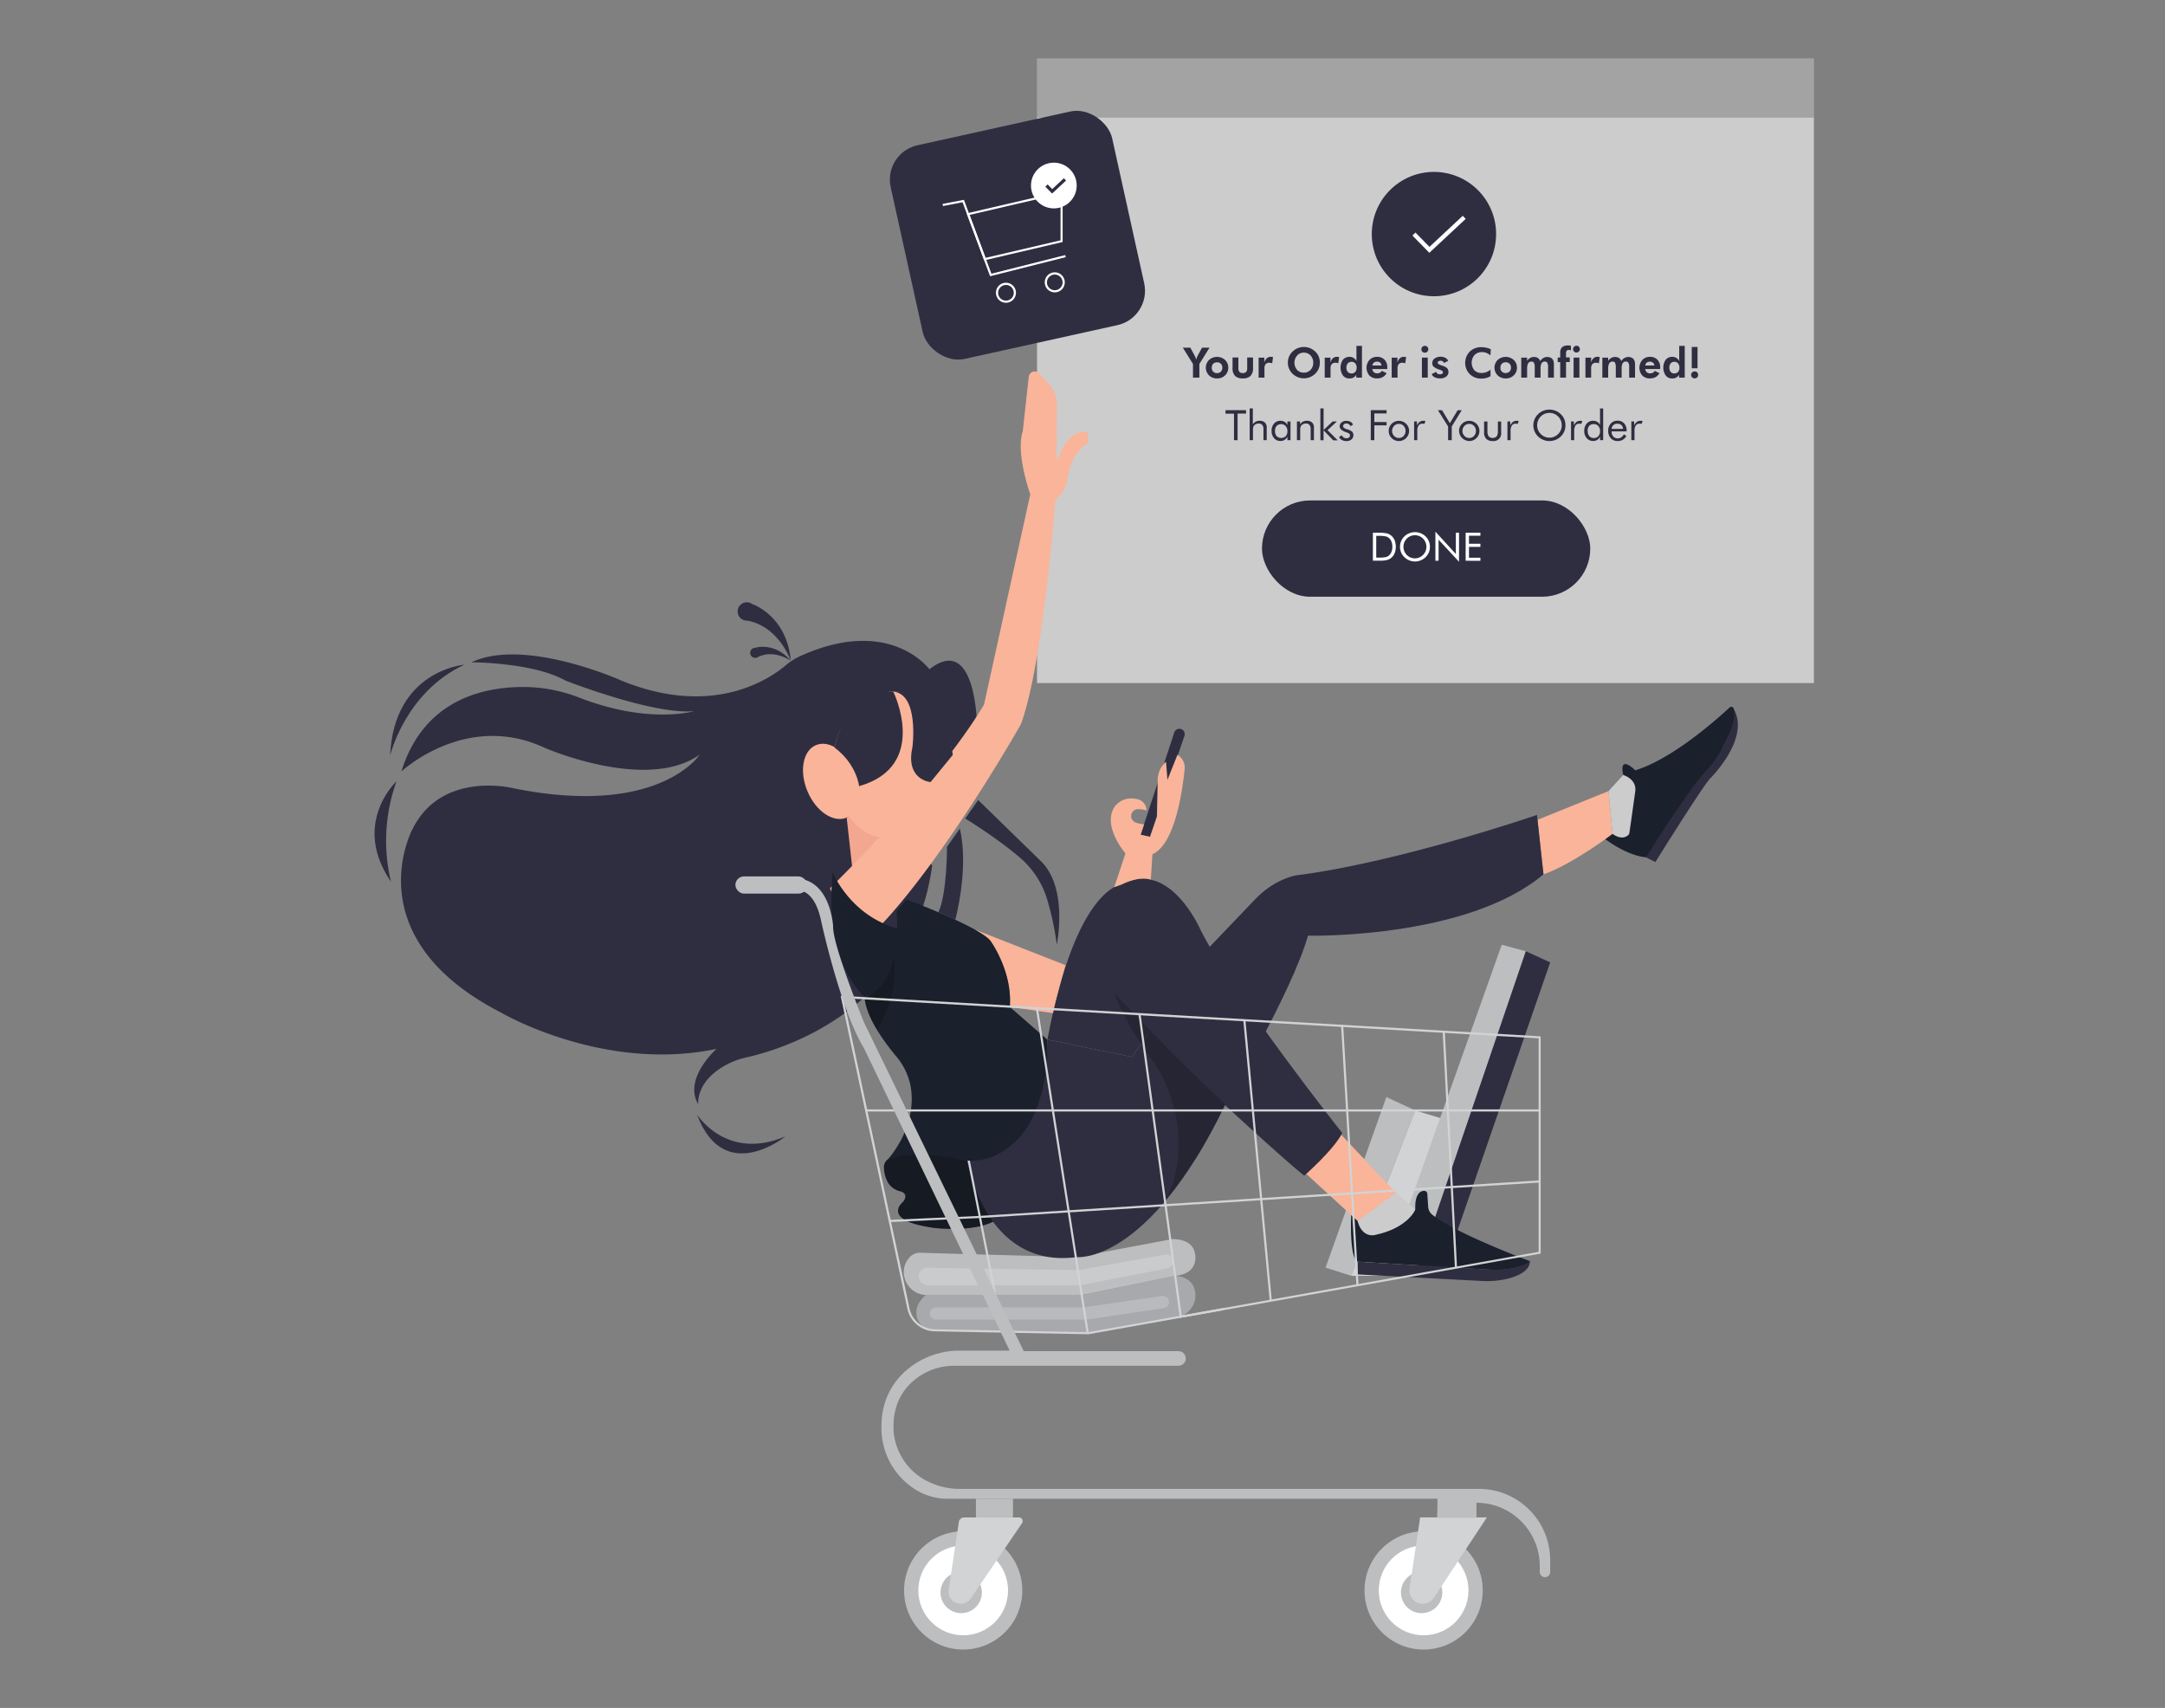 <svg id="ebfa5fde-b928-4745-8ec5-8fb11658a187" data-name="Layer 1" xmlns="http://www.w3.org/2000/svg" width="865.76" height="682.89" viewBox="0 0 865.76 682.89"><rect x="0" y="0" width="865.76" height="682.89" fill="#808080" stroke="none"/><polygon points="530.08 506.83 554.4 438.64 565.92 444 540.33 510.11 530.08 506.83" fill="#bcbec0"/><polygon points="577.36 447.45 565.92 444 540.33 510.11 553.45 510.11 577.36 447.45" fill="#d1d3d4"/><polygon points="600.53 377.75 553.45 510.11 565.92 510.11 610.17 380.34 600.53 377.75" fill="#bcbec0"/><polygon points="619.9 384.79 610.17 380.34 565.92 510.11 577.36 507.84 619.9 384.79" fill="#2f2e41"/><path d="M432.81,517.75l37.13-7.64s7.92,0,8.09,7.64c0,0,.59,5.65-5.87,8.71l-36.92,6.59L373,531.83s-7-.63-6.53-7.72c0,0,0-3.2,3.75-6.36Z" fill="#a7a9ac"/><path d="M374.31,522.72H433.6l31.09-4.56a2.46,2.46,0,0,1,2.82,2.43h0a2.46,2.46,0,0,1-2.1,2.44l-31,4.61H374.31a2.46,2.46,0,0,1-2.46-2.46h0A2.46,2.46,0,0,1,374.31,522.72Z" fill="#fff" opacity="0.2"/><path d="M430.42,502.64l38.29-7.2s7.8-.48,9.09,5.42c0,0,2.35,8.32-7.86,9.25l-37.13,7.64H370.18l-.28,0c-7-.47-11-8.73-6.72-14.35a6,6,0,0,1,3.95-2.52Z" fill="#bcbec0"/><path d="M431.24,507.84l34.63-6.2A2.76,2.76,0,0,1,469.1,504h0a2.77,2.77,0,0,1-2.21,3.1l-34.7,6.76h-61.3a3.48,3.48,0,0,1-3.49-3.48h0a3.49,3.49,0,0,1,3.54-3.49Z" fill="#fff" opacity="0.2"/><path d="M469.56,292.94l-13.45,40.82,3.76.84,13.8-40.45a2.14,2.14,0,0,0-1.7-2.73h0A2.14,2.14,0,0,0,469.56,292.94Z" fill="#2f2e41"/><circle cx="569.29" cy="635.9" r="23.64" fill="#bcbec0"/><circle cx="569.29" cy="635.9" r="17.94" fill="#fff"/><circle cx="568.49" cy="636.72" r="8.27" fill="#bcbec0"/><circle cx="385.17" cy="635.9" r="23.64" fill="#bcbec0"/><circle cx="385.17" cy="635.9" r="17.94" fill="#fff"/><circle cx="384.37" cy="636.72" r="8.27" fill="#bcbec0"/><path d="M658.22,342.8l3.75,1.88s17.67-28.38,21.68-33.2c0,0,16.52-16.06,9.6-28.1a33.58,33.58,0,0,1-2.72,12.17c-1.92,4.39-4.13,6.72-9.18,13.12,0,0-2.48,3.13-9.44,12.5A176.21,176.21,0,0,0,658.22,342.8Z" fill="#2f2e41"/><path d="M614.83,327.79l28.4-11.49,1.61,17.13s-16.18,12.24-27.63,16.16Z" fill="#f9b499"/><polygon points="522.35 469.36 542.88 488.18 558.3 477 535.72 453.04 522.35 469.36" fill="#f9b499"/><path d="M355.77,463.18a3.69,3.69,0,0,0-2.28,3.53,12.7,12.7,0,0,0,1.76,6.35,7.73,7.73,0,0,0,4.72,3.25c1.07.27,2.4.94,2,2.63a3.58,3.58,0,0,1-1.05,1.77c-1.74,1.65-6.47,7.63,12.86,10.28,0,0,15.48,1.87,23.87-2.81A61,61,0,0,1,386.78,464s-15.3-4.13-23.29-2.43A26.3,26.3,0,0,0,355.77,463.18Z" fill="#1a202c"/><path d="M355.77,463.18a3.69,3.69,0,0,0-2.28,3.53,12.7,12.7,0,0,0,1.76,6.35,7.73,7.73,0,0,0,4.72,3.25c1.07.27,2.4.94,2,2.63a3.58,3.58,0,0,1-1.05,1.77c-1.74,1.65-6.47,7.63,12.86,10.28,0,0,15.48,1.87,23.87-2.81A61,61,0,0,1,386.78,464s-15.3-4.13-23.29-2.43A26.3,26.3,0,0,0,355.77,463.18Z" opacity="0.2"/><rect x="414.7" y="23.36" width="310.66" height="249.75" fill="#ccc"/><rect x="414.7" y="23.36" width="310.66" height="23.69" opacity="0.2"/><circle cx="573.42" cy="93.59" r="24.86" fill="#2f2e41"/><polygon points="571.58 101.08 564.82 94.18 566.03 92.99 571.63 98.7 584.94 86.28 586.1 87.52 571.58 101.08" fill="#fff"/><path d="M477.06,151v-5.47L473,139h3l1.77,3.28a4.39,4.39,0,0,1,.27.63c.1.25.19.54.29.86a7.92,7.92,0,0,1,.26-.78,5.83,5.83,0,0,1,.32-.72l1.77-3.27h3l-4.06,6.52V151Z" fill="#2f2e41"/><path d="M491.17,147a4.09,4.09,0,0,1-1.27,3.08,4.4,4.4,0,0,1-3.2,1.23,4.45,4.45,0,0,1-3.23-1.23,4.36,4.36,0,0,1,0-6.16,4.82,4.82,0,0,1,6.43,0A4.15,4.15,0,0,1,491.17,147Zm-2.38,0a2.14,2.14,0,0,0-.57-1.56,2.31,2.31,0,0,0-3.07,0,2.15,2.15,0,0,0-.57,1.57,2.19,2.19,0,0,0,.57,1.58,2,2,0,0,0,1.53.59,2.08,2.08,0,0,0,1.54-.59A2.19,2.19,0,0,0,488.79,147Z" fill="#2f2e41"/><path d="M495.22,142.94v4.23a2.26,2.26,0,0,0,.41,1.53,1.77,1.77,0,0,0,1.35.45,1.73,1.73,0,0,0,1.34-.46,2.23,2.23,0,0,0,.42-1.52v-4.23h2.33v4.23a4.31,4.31,0,0,1-1,3.13,4.14,4.14,0,0,1-3.07,1,4.25,4.25,0,0,1-3.12-1,4.31,4.31,0,0,1-1-3.13v-4.23Z" fill="#2f2e41"/><path d="M505.57,145a3.69,3.69,0,0,1,1-1.75,2.39,2.39,0,0,1,1.64-.59,4.78,4.78,0,0,1,.73.09l.14,0-.35,2.51a3,3,0,0,0-1.09-.22,1.92,1.92,0,0,0-1.53.55,2.8,2.8,0,0,0-.47,1.82V151h-2.33v-8h2.3Z" fill="#2f2e41"/><path d="M527.79,145a6.2,6.2,0,0,1-.48,2.43,6,6,0,0,1-1.38,2,6.79,6.79,0,0,1-2.11,1.37,6.51,6.51,0,0,1-2.42.47,6.36,6.36,0,0,1-2.15-.37,6.76,6.76,0,0,1-1.93-1.07A6.16,6.16,0,0,1,515,145a6.2,6.2,0,0,1,.48-2.43,6,6,0,0,1,1.39-2,6.51,6.51,0,0,1,7-1.36,6.62,6.62,0,0,1,2.09,1.36,5.87,5.87,0,0,1,1.38,2A6.2,6.2,0,0,1,527.79,145Zm-6.39,4a3.51,3.51,0,0,0,2.69-1.14,4,4,0,0,0,1.06-2.86,4.1,4.1,0,0,0-1.07-2.87A3.52,3.52,0,0,0,521.4,141a3.48,3.48,0,0,0-2.7,1.16,4.38,4.38,0,0,0,0,5.74A3.53,3.53,0,0,0,521.4,149Z" fill="#2f2e41"/><path d="M532,145a3.61,3.61,0,0,1,1-1.75,2.39,2.39,0,0,1,1.64-.59,4.69,4.69,0,0,1,.72.09l.15,0-.35,2.51a2.49,2.49,0,0,0-.53-.16,2.53,2.53,0,0,0-.56-.06,1.92,1.92,0,0,0-1.53.55,2.8,2.8,0,0,0-.47,1.82V151h-2.33v-8h2.3Z" fill="#2f2e41"/><path d="M544.63,151h-2.26l0-1.15a3,3,0,0,1-1.14,1.11,3.39,3.39,0,0,1-1.63.36,3.17,3.17,0,0,1-2.57-1.19,5.62,5.62,0,0,1,0-6.31,3.31,3.31,0,0,1,2.68-1.14,2.92,2.92,0,0,1,1.54.4,4.18,4.18,0,0,1,1.24,1.27,6,6,0,0,1-.06-.65c0-.24,0-.51,0-.82v-4.58h2.21Zm-2.13-4a2.54,2.54,0,0,0-.54-1.71,2.08,2.08,0,0,0-3,0,2.5,2.5,0,0,0-.54,1.7,2.55,2.55,0,0,0,.53,1.71,1.88,1.88,0,0,0,1.49.61,1.91,1.91,0,0,0,1.5-.6A2.53,2.53,0,0,0,542.5,147Z" fill="#2f2e41"/><path d="M554.77,147.54h-6a2.08,2.08,0,0,0,.63,1.3,1.94,1.94,0,0,0,1.33.43,2.28,2.28,0,0,0,1.11-.25,2.09,2.09,0,0,0,.77-.74l1.88.94a4.26,4.26,0,0,1-1.59,1.57,4.55,4.55,0,0,1-2.22.51,4.12,4.12,0,0,1-3.08-1.16,4.77,4.77,0,0,1,.05-6.25,4.08,4.08,0,0,1,3-1.22,4,4,0,0,1,3,1.15,4.28,4.28,0,0,1,1.12,3.11c0,.07,0,.15,0,.24S554.78,147.38,554.77,147.54Zm-2.31-1.41a1.73,1.73,0,0,0-.56-1.15,1.82,1.82,0,0,0-1.24-.39,1.94,1.94,0,0,0-1.26.39,1.86,1.86,0,0,0-.6,1.15Z" fill="#2f2e41"/><path d="M558.79,145a3.61,3.61,0,0,1,1-1.75,2.37,2.37,0,0,1,1.63-.59,4.78,4.78,0,0,1,.73.09l.15,0-.35,2.51a2.67,2.67,0,0,0-.53-.16,2.6,2.6,0,0,0-.56-.06,1.92,1.92,0,0,0-1.53.55,2.8,2.8,0,0,0-.47,1.82V151h-2.34v-8h2.31Z" fill="#2f2e41"/><path d="M568.4,139.64a1.38,1.38,0,0,1,1.37-1.36,1.37,1.37,0,0,1,1,.4,1.36,1.36,0,0,1,0,1.93,1.33,1.33,0,0,1-1,.4,1.28,1.28,0,0,1-1-.41A1.32,1.32,0,0,1,568.4,139.64Zm.21,11.34v-8h2.33v8Z" fill="#2f2e41"/><path d="M572.52,149.57l1.79-.92a1.11,1.11,0,0,0,.48.73,1.71,1.71,0,0,0,1,.27,1.66,1.66,0,0,0,.9-.21.63.63,0,0,0,.33-.57c0-.39-.39-.72-1.16-1l-.58-.2a5.85,5.85,0,0,1-2-1.08,1.8,1.8,0,0,1-.54-1.33,2.3,2.3,0,0,1,.92-1.91,4.33,4.33,0,0,1,4.31-.29,2.56,2.56,0,0,1,1.15,1.22l-1.71.86a1.24,1.24,0,0,0-.48-.69,1.75,1.75,0,0,0-1.7,0,.65.65,0,0,0-.32.56q0,.6,1.59,1.11l.29.09a4.77,4.77,0,0,1,1.88,1,2.06,2.06,0,0,1,.55,1.48,2.29,2.29,0,0,1-.92,1.9,4,4,0,0,1-2.5.7,4.53,4.53,0,0,1-2.13-.46A2.32,2.32,0,0,1,572.52,149.57Z" fill="#2f2e41"/><path d="M596,142.11a5.13,5.13,0,0,0-1.6-1,4.61,4.61,0,0,0-1.75-.32,4.1,4.1,0,0,0-3,1.14,4.77,4.77,0,0,0-.09,6.08,3.81,3.81,0,0,0,2.89,1.11,5.29,5.29,0,0,0,1.93-.34,5.35,5.35,0,0,0,1.66-1l0,2.63a7,7,0,0,1-1.72.72,7.25,7.25,0,0,1-1.89.24,6.45,6.45,0,0,1-4.7-1.78,6.47,6.47,0,0,1,0-9,6.54,6.54,0,0,1,4.75-1.78,8.42,8.42,0,0,1,1.89.21,7.81,7.81,0,0,1,1.79.63Z" fill="#2f2e41"/><path d="M606.61,147a4.12,4.12,0,0,1-1.27,3.08,4.41,4.41,0,0,1-3.21,1.23,4.47,4.47,0,0,1-3.23-1.23,4.36,4.36,0,0,1,0-6.16,4.82,4.82,0,0,1,6.43,0A4.15,4.15,0,0,1,606.61,147Zm-2.38,0a2.14,2.14,0,0,0-.57-1.56,2.08,2.08,0,0,0-1.54-.59,2,2,0,0,0-1.54.58A2.18,2.18,0,0,0,600,147a2.23,2.23,0,0,0,.56,1.58,2.29,2.29,0,0,0,3.07,0A2.15,2.15,0,0,0,604.23,147Z" fill="#2f2e41"/><path d="M610.67,151h-2.34v-8h2.34v1.27a4,4,0,0,1,1.22-1.17,3,3,0,0,1,1.48-.37,3,3,0,0,1,1.63.41,2.27,2.27,0,0,1,.89,1.24,3.87,3.87,0,0,1,1.26-1.23,3,3,0,0,1,1.55-.42,3.08,3.08,0,0,1,1.45.32,2.17,2.17,0,0,1,.92.95,2.58,2.58,0,0,1,.25.77,8.61,8.61,0,0,1,.07,1.32V151h-2.33v-4a4.17,4.17,0,0,0-.3-1.95,1.14,1.14,0,0,0-1-.49,1.4,1.4,0,0,0-1.3.68,4.41,4.41,0,0,0-.41,2.19V151h-2.33v-4a4.5,4.5,0,0,0-.28-1.92,1,1,0,0,0-1-.5,1.45,1.45,0,0,0-1.34.68,4.25,4.25,0,0,0-.42,2.17Z" fill="#2f2e41"/><path d="M623.91,151v-6.21h-1v-1.83h1v-1.81a3.1,3.1,0,0,1,.74-2.32,3.53,3.53,0,0,1,2.46-.7,2.47,2.47,0,0,1,.44,0c.16,0,.38.07.65.13v1.86a2.75,2.75,0,0,0-.41-.17,1.84,1.84,0,0,0-.41-.05,1.07,1.07,0,0,0-.88.33,1.81,1.81,0,0,0-.26,1.11v1.58h1.49v1.83h-1.49V151Z" fill="#2f2e41"/><path d="M629.06,139.64a1.31,1.31,0,0,1,.4-1,1.36,1.36,0,0,1,1.93,0,1.36,1.36,0,1,1-2.33,1Zm.2,11.34v-8h2.33v8Z" fill="#2f2e41"/><path d="M636.21,145a3.69,3.69,0,0,1,1-1.75,2.39,2.39,0,0,1,1.64-.59,4.92,4.92,0,0,1,.73.09l.14,0-.35,2.51a3,3,0,0,0-1.09-.22,1.92,1.92,0,0,0-1.53.55,2.8,2.8,0,0,0-.47,1.82V151H634v-8h2.3Z" fill="#2f2e41"/><path d="M643.09,151h-2.33v-8h2.33v1.27a4,4,0,0,1,1.23-1.17,3,3,0,0,1,1.48-.37,3,3,0,0,1,1.62.41,2.22,2.22,0,0,1,.89,1.24,3.8,3.8,0,0,1,1.27-1.23,3.22,3.22,0,0,1,3-.1,2.19,2.19,0,0,1,.93.95,2.9,2.9,0,0,1,.24.77,8.34,8.34,0,0,1,.08,1.32V151h-2.34v-4a4.17,4.17,0,0,0-.3-1.95,1.14,1.14,0,0,0-1-.49,1.42,1.42,0,0,0-1.31.68,4.43,4.43,0,0,0-.4,2.19V151h-2.34v-4a4.35,4.35,0,0,0-.28-1.92,1,1,0,0,0-1-.5,1.47,1.47,0,0,0-1.34.68,4.25,4.25,0,0,0-.42,2.17Z" fill="#2f2e41"/><path d="M663.89,147.54h-6a2.14,2.14,0,0,0,.64,1.3,1.92,1.92,0,0,0,1.33.43,2.24,2.24,0,0,0,1.1-.25,2,2,0,0,0,.78-.74l1.88.94a4.41,4.41,0,0,1-1.59,1.57,4.55,4.55,0,0,1-2.22.51,4.15,4.15,0,0,1-3.09-1.16,4.76,4.76,0,0,1,.06-6.25,4.08,4.08,0,0,1,3-1.22,4,4,0,0,1,3,1.15,4.27,4.27,0,0,1,1.11,3.11,2.09,2.09,0,0,1,0,.24A3.32,3.32,0,0,1,663.89,147.54Zm-2.31-1.41A1.72,1.72,0,0,0,661,145a1.84,1.84,0,0,0-1.24-.39,1.9,1.9,0,0,0-1.26.39,1.86,1.86,0,0,0-.6,1.15Z" fill="#2f2e41"/><path d="M673.71,151h-2.26l0-1.15a3,3,0,0,1-1.15,1.11,3.34,3.34,0,0,1-1.62.36,3.18,3.18,0,0,1-2.58-1.19,5.62,5.62,0,0,1,0-6.31,3.34,3.34,0,0,1,2.68-1.14,2.9,2.9,0,0,1,1.54.4,4.07,4.07,0,0,1,1.24,1.27c0-.2,0-.41-.06-.65s0-.51,0-.82v-4.58h2.21Zm-2.13-4a2.54,2.54,0,0,0-.54-1.71,1.84,1.84,0,0,0-1.47-.63,1.89,1.89,0,0,0-1.5.62,3,3,0,0,0,0,3.41,1.85,1.85,0,0,0,1.48.61,1.89,1.89,0,0,0,1.5-.6A2.47,2.47,0,0,0,671.58,147Z" fill="#2f2e41"/><path d="M676.27,149.89a1.35,1.35,0,0,1,.41-1,1.36,1.36,0,0,1,1-.4,1.37,1.37,0,0,1,1.39,1.39,1.36,1.36,0,0,1-.4,1,1.4,1.4,0,0,1-2,0A1.38,1.38,0,0,1,676.27,149.89Zm.24-2.65v-8.52h2.32v8.52Z" fill="#2f2e41"/><path d="M493.46,176V165.4h-3.39V164h8.21v1.36H494.9V176Z" fill="#2f2e41"/><path d="M499.73,176v-12.7H501v6.36a3.1,3.1,0,0,1,1.16-1.07,3.3,3.3,0,0,1,1.57-.35,2.91,2.91,0,0,1,2.08.7,2.59,2.59,0,0,1,.74,2V176h-1.31v-4.41a2.56,2.56,0,0,0-.48-1.7,1.88,1.88,0,0,0-1.48-.55,2.51,2.51,0,0,0-1,.21,2,2,0,0,0-.78.59,1.68,1.68,0,0,0-.34.68,5.44,5.44,0,0,0-.11,1.31V176Z" fill="#2f2e41"/><path d="M516.06,168.54V176h-1.24v-1.36a3.32,3.32,0,0,1-1.15,1.25,2.92,2.92,0,0,1-1.57.43,3.29,3.29,0,0,1-2.6-1.11,4.25,4.25,0,0,1-1-2.94,4.3,4.3,0,0,1,1-2.94,3.23,3.23,0,0,1,2.56-1.09,3.13,3.13,0,0,1,1.64.42,3,3,0,0,1,1.11,1.25v-1.4Zm-1.24,3.81a2.92,2.92,0,0,0-.7-2,2.56,2.56,0,0,0-3.6-.06,2.81,2.81,0,0,0-.65,2,3.1,3.1,0,0,0,.65,2.1,2.66,2.66,0,0,0,3.64,0A2.86,2.86,0,0,0,514.82,172.35Z" fill="#2f2e41"/><path d="M518.63,176v-7.49h1.25v1.15a3.1,3.1,0,0,1,1.16-1.07,3.33,3.33,0,0,1,1.57-.35,2.91,2.91,0,0,1,2.08.7,2.59,2.59,0,0,1,.74,2V176h-1.31v-4.41a2.56,2.56,0,0,0-.48-1.7,1.88,1.88,0,0,0-1.48-.55,2.51,2.51,0,0,0-1,.21,2.18,2.18,0,0,0-.78.59,1.81,1.81,0,0,0-.34.68,5.58,5.58,0,0,0-.1,1.31V176Z" fill="#2f2e41"/><path d="M528,176v-12.7h1.29v8.61l3.61-3.4h1.71L530.86,172l4.08,4.06h-1.8l-3.86-4v4Z" fill="#2f2e41"/><path d="M535.45,174.77l1.1-.74a2.26,2.26,0,0,0,.79.9,2,2,0,0,0,1.12.3,1.63,1.63,0,0,0,1-.31,1,1,0,0,0,.39-.82.9.9,0,0,0-.27-.66,2.59,2.59,0,0,0-.91-.48l-.21-.07c-1.83-.63-2.74-1.42-2.74-2.36a2,2,0,0,1,.74-1.63,2.84,2.84,0,0,1,1.91-.63,3.46,3.46,0,0,1,1.67.38,2.2,2.2,0,0,1,1,1.11l-1,.64a1.71,1.71,0,0,0-.67-.8,2,2,0,0,0-1-.28,1.34,1.34,0,0,0-.92.32,1,1,0,0,0-.36.8c0,.46.5.85,1.49,1.16l.45.14a4.07,4.07,0,0,1,1.7.9,1.84,1.84,0,0,1,.48,1.33,2.19,2.19,0,0,1-.76,1.72,2.92,2.92,0,0,1-2,.66,3.75,3.75,0,0,1-1.78-.39A2.94,2.94,0,0,1,535.45,174.77Z" fill="#2f2e41"/><path d="M548.16,176V164h6.32v1.3h-4.9v3.44h4.9v1.33h-4.9V176Z" fill="#2f2e41"/><path d="M555.33,172.3a4.09,4.09,0,0,1,.3-1.56,4.1,4.1,0,0,1,2.2-2.18,4.35,4.35,0,0,1,1.58-.29,4.07,4.07,0,0,1,1.55.3,4.28,4.28,0,0,1,1.33.88,3.79,3.79,0,0,1,.88,1.3,3.9,3.9,0,0,1,.31,1.55,3.94,3.94,0,0,1-1.19,2.84,4.39,4.39,0,0,1-1.34.9,3.89,3.89,0,0,1-1.54.31,4.13,4.13,0,0,1-2.9-1.19,4.2,4.2,0,0,1-.88-1.31A4,4,0,0,1,555.33,172.3Zm1.36,0a2.79,2.79,0,0,0,.79,2,2.61,2.61,0,0,0,1.93.82,2.56,2.56,0,0,0,1.9-.82,3,3,0,0,0,0-4,2.52,2.52,0,0,0-1.9-.82,2.56,2.56,0,0,0-1.93.82A2.78,2.78,0,0,0,556.69,172.3Z" fill="#2f2e41"/><path d="M565.49,176v-7.49h1.14v1.55a4,4,0,0,1,1.1-1.39,2.36,2.36,0,0,1,1.42-.42,2.12,2.12,0,0,1,.44,0,2.17,2.17,0,0,1,.42.11l-.42,1.15-.42-.11-.38,0a1.73,1.73,0,0,0-1.52.73,3.88,3.88,0,0,0-.51,2.21V176Z" fill="#2f2e41"/><path d="M579.08,176v-5.49L575,164h1.65l3.13,5.2,3.13-5.2h1.63l-4,6.5V176Z" fill="#2f2e41"/><path d="M583.46,172.3a4.09,4.09,0,0,1,.3-1.56,4.19,4.19,0,0,1,2.2-2.18,4.39,4.39,0,0,1,1.58-.29,4.07,4.07,0,0,1,1.55.3,4.28,4.28,0,0,1,1.33.88,4,4,0,0,1,.89,1.3,4.07,4.07,0,0,1,.3,1.55,3.84,3.84,0,0,1-1.19,2.84,4.27,4.27,0,0,1-1.34.9,3.89,3.89,0,0,1-1.54.31A4,4,0,0,1,586,176a3.78,3.78,0,0,1-1.32-.88,4.06,4.06,0,0,1-.89-1.31A4,4,0,0,1,583.46,172.3Zm1.36,0a2.79,2.79,0,0,0,.79,2,2.61,2.61,0,0,0,1.93.82,2.58,2.58,0,0,0,1.91-.82,3,3,0,0,0,0-4,2.54,2.54,0,0,0-1.91-.82,2.57,2.57,0,0,0-1.93.82A2.78,2.78,0,0,0,584.82,172.3Z" fill="#2f2e41"/><path d="M594.81,168.54v3.68a3.93,3.93,0,0,0,.48,2.26,2.37,2.37,0,0,0,3.23,0,4,4,0,0,0,.47-2.27v-3.68h1.31v4.37a3.06,3.06,0,0,1-3.42,3.44,3.39,3.39,0,0,1-2.54-.88,3.47,3.47,0,0,1-.87-2.56v-4.37Z" fill="#2f2e41"/><path d="M602.8,176v-7.49h1.14v1.55a3.9,3.9,0,0,1,1.1-1.39,2.33,2.33,0,0,1,1.41-.42,2.22,2.22,0,0,1,.45,0,2.17,2.17,0,0,1,.42.11l-.42,1.15-.42-.11-.38,0a1.72,1.72,0,0,0-1.52.73,3.88,3.88,0,0,0-.51,2.21V176Z" fill="#2f2e41"/><path d="M626,170.06a6.07,6.07,0,0,1-1.86,4.45,6.34,6.34,0,0,1-2.09,1.36,6.49,6.49,0,0,1-2.46.48,6.55,6.55,0,0,1-4.53-1.84,6.2,6.2,0,0,1,0-8.92,6.54,6.54,0,0,1,2.08-1.35,6.67,6.67,0,0,1,4.92,0,6.43,6.43,0,0,1,2.08,1.35,6.08,6.08,0,0,1,1.39,2A6.24,6.24,0,0,1,626,170.06ZM619.61,175a4.82,4.82,0,0,0,1.88-.38,5,5,0,0,0,1.6-1.08,4.74,4.74,0,0,0,1.07-1.6,4.79,4.79,0,0,0,.37-1.89,5,5,0,0,0-.37-1.92,5,5,0,0,0-2.66-2.68,5.14,5.14,0,0,0-3.78,0,4.73,4.73,0,0,0-1.58,1.08,5,5,0,0,0-1.08,1.61,5.11,5.11,0,0,0-.37,1.91,4.92,4.92,0,0,0,.37,1.88,4.86,4.86,0,0,0,1.08,1.61,5,5,0,0,0,1.6,1.09A4.91,4.91,0,0,0,619.61,175Z" fill="#2f2e41"/><path d="M628.24,176v-7.49h1.13v1.55a4,4,0,0,1,1.1-1.39,2.36,2.36,0,0,1,1.42-.42,2.12,2.12,0,0,1,.44,0,2.26,2.26,0,0,1,.43.11l-.43,1.15-.42-.11-.37,0a1.74,1.74,0,0,0-1.53.73,3.89,3.89,0,0,0-.5,2.21V176Z" fill="#2f2e41"/><path d="M641.09,163.33V176h-1.25v-1.36a3.22,3.22,0,0,1-1.14,1.25,3,3,0,0,1-1.58.43,3.32,3.32,0,0,1-2.6-1.11,4.25,4.25,0,0,1-1-2.94,4.34,4.34,0,0,1,1-2.94,3.27,3.27,0,0,1,2.58-1.09,3.05,3.05,0,0,1,1.62.42,3,3,0,0,1,1.11,1.25v-6.61Zm-1.25,9a2.9,2.9,0,0,0-.69-2,2.38,2.38,0,0,0-1.84-.76,2.31,2.31,0,0,0-1.78.69,2.79,2.79,0,0,0-.63,1.93,3.29,3.29,0,0,0,.64,2.16,2.18,2.18,0,0,0,1.79.79,2.38,2.38,0,0,0,1.85-.74A3,3,0,0,0,639.84,172.32Z" fill="#2f2e41"/><path d="M650.4,172.48h-5.94v.11a2.81,2.81,0,0,0,.68,1.95,2.36,2.36,0,0,0,1.8.74,2.42,2.42,0,0,0,1.36-.41,3.6,3.6,0,0,0,1.07-1.22l1,.65a3.9,3.9,0,0,1-1.45,1.53,3.86,3.86,0,0,1-2,.52,3.64,3.64,0,0,1-2.77-1.13,4.17,4.17,0,0,1-1.05-3,4.06,4.06,0,0,1,1.05-2.89,3.49,3.49,0,0,1,2.69-1.12,3.36,3.36,0,0,1,2.63,1.06,4.15,4.15,0,0,1,1,2.91Zm-1.38-1a2.12,2.12,0,0,0-.66-1.53,2.34,2.34,0,0,0-1.63-.54,2.19,2.19,0,0,0-2.27,2.07Z" fill="#2f2e41"/><path d="M652.35,176v-7.49h1.13v1.55a4,4,0,0,1,1.1-1.39,2.36,2.36,0,0,1,1.42-.42,2.12,2.12,0,0,1,.44,0,2.26,2.26,0,0,1,.43.11l-.43,1.15-.42-.11-.37,0a1.74,1.74,0,0,0-1.53.73,3.89,3.89,0,0,0-.5,2.21V176Z" fill="#2f2e41"/><rect x="504.65" y="200.09" width="131.28" height="38.5" rx="19.25" fill="#2f2e41"/><rect x="361.51" y="50.32" width="90.7" height="87.48" rx="14.06" transform="translate(-10.71 89.98) rotate(-12.46)" fill="#2f2e41"/><path d="M156.34,352.53a69.93,69.93,0,0,1,2.23-40.14S140.4,329.17,156.34,352.53Z" fill="#2f2e41"/><path d="M156,302.11s5.93-25.22,29.66-36.34C185.63,265.77,157.51,268,156,302.11Z" fill="#2f2e41"/><path d="M358.51,371.16a23.27,23.27,0,0,0,0-6.86l-4.92,5.29Z" fill="none" stroke="#ed1c24" stroke-miterlimit="10" stroke-width="0.5"/><path d="M418.85,415.66l33.74,6.95,31.05-43.94L502,359.48c7.76-8.12,16.13-9.45,16.13-9.45,41.44-5.28,96.5-24.19,96.5-24.19l2.59,23.75c-30.77,26-94.17,24.52-94.17,24.52-6.31,22.32-33,67.41-33,67.41-31.15,64.51-59.62,61.12-59.62,61.12C393.71,507.46,386.78,464,386.78,464s16.33,1.16,24.94-15.47C411.72,448.52,418.85,439.11,418.85,415.66Z" fill="#2f2e41"/><path d="M521.55,470.07s11.87-10.38,15.2-17.06c0,0-43.38-54.72-56.72-81.31,0,0-12.24-28.44-31.52-18.06,0,0-18.17.93-29.66,62l33.74,6.95,6.54-9.26S509.69,460.8,521.55,470.07Z" fill="#2f2e41"/><path d="M465.46,480.27s4.3-4.65,5.55-17.15a59.16,59.16,0,0,0-11-40.34c-5.06-7-11.06-16.5-14.47-25.76,0,0,26,27.59,44.5,44.5,0,0-9,18.17-12.66,22.8C477.38,464.32,469.62,475.82,465.46,480.27Z" opacity="0.2"/><path d="M649.12,309.88l-5.89,6.42,1.61,17.13s4.2,3.69,6.69,0c0,0,2.76-13,2.76-19.19C654.29,314.24,650.75,308.11,649.12,309.88Z" fill="#ccc"/><path d="M653.94,308s-6.69-6.69-4.82,1.88c0,0,5.34,1.46,4.82,6.42l-2.41,17.13s-2.14,3.21-6.69,0L642,335.54s8.24,6.46,16.27,7.26c0,0,15.47-25.29,24.54-35.27a38.75,38.75,0,0,0,4.36-5.68c2.87-4.7,7.18-12.93,6.13-18.47a1,1,0,0,0-1.63-.53C687,287.19,669,303.38,653.94,308Z" fill="#1a202c"/><path d="M565.92,483.61,558.3,477l-15.42,11.18s1.19,6.27,7,5.59C549.83,493.77,564.06,490.22,565.92,483.61Z" fill="#ccc"/><path d="M540.32,485.84s-.82,16.91,2.56,18.61L599,507.84s10.16-.51,12.88-3.56c0,0-29.84-11.1-39.16-18.62a4.5,4.5,0,0,1-1.62-3.24l-.33-5.08a1.25,1.25,0,0,0-1.23-1.2c-1.48,0-3.81,1.06-3.58,7.47,0,0-2.71,7.28-16.09,10.16,0,0-5.08,1.53-7-5.59Z" fill="#1a202c"/><path d="M542.88,504.45v5.1l49.45,2.61a36.37,36.37,0,0,0,9.82-.73c4.4-1,9.48-3,9.69-7.15,0,0-4.47,4.06-17.43,3.28Z" fill="#2f2e41"/><path d="M278.94,344.78l35,12.24a4.73,4.73,0,0,0,6.09-3.08h0a4.73,4.73,0,0,0-3-5.86l-35-12.27a4.75,4.75,0,0,0-5.91,2.55h0A4.74,4.74,0,0,0,278.94,344.78Z" fill="none" stroke="#ed1c24" stroke-miterlimit="10" stroke-width="0.5"/><path d="M567.9,606.7h26.69l-21.18,32.15a5.34,5.34,0,0,1-5.31,2.34h0a5.35,5.35,0,0,1-4.43-6.06Z" fill="#d1d3d4"/><rect x="390.26" y="599.24" width="14.82" height="7.46" fill="#bcbec0"/><path d="M383.44,608.49l-4.07,27.17a4.87,4.87,0,0,0,4.82,5.59h0a4.89,4.89,0,0,0,4-2.13L408.71,609a1.46,1.46,0,0,0-1.21-2.27h-22A2.1,2.1,0,0,0,383.44,608.49Z" fill="#d1d3d4"/><polygon points="397.25 516.19 374.5 400.92 375.33 400.76 398.4 517.61 397.25 516.19" fill="#d1d3d4"/><polygon points="471.8 526.96 455.24 405.33 456.08 405.21 472.53 525.97 489.13 523 489.28 523.84 471.8 526.96" fill="#d1d3d4"/><rect x="502.43" y="407.69" width="0.85" height="112.38" transform="translate(-41.26 49.17) rotate(-5.38)" fill="#d1d3d4"/><rect x="539.39" y="410.11" width="0.85" height="103.83" transform="translate(-26.34 32.68) rotate(-3.38)" fill="#d1d3d4"/><rect x="579.38" y="412.48" width="0.85" height="94.41" transform="translate(-23.06 30.68) rotate(-2.97)" fill="#d1d3d4"/><polygon points="355.81 488.61 355.77 487.76 391.82 486.15 615.65 471.96 615.7 472.81 391.87 487 355.81 488.61" fill="#d1d3d4"/><path d="M378.7,338.6s.05,18.6-3.44,26.15l6.75,3s5.61-20.46,1.81-36.46Z" fill="#2f2e41"/><path d="M386,327.27s13.42,8.24,22.27,16a35.27,35.27,0,0,1,10.42,16.14,117.06,117.06,0,0,1,3.91,18.26s4.63-22.05-6-33l-25.44-24.79Z" fill="#2f2e41"/><path d="M460.84,341.55c9-3.95,12-25.22,12.89-34a6,6,0,0,0-2.88-5.76h0l-4,10-.56-7.23h0a9.79,9.79,0,0,0-3.34,7.36l-.31,14.63-2.74,8.05-3.76-.84,1.35-4.09-1.51-.33a9.48,9.48,0,0,1-1.73-.44,2.75,2.75,0,0,1,.8-5.37,11.3,11.3,0,0,1,3.42.51h0a4.58,4.58,0,0,0-3.37-4.44c-6.64-1.71-9.53,3.19-9.53,3.19-4.79,7.8,4.49,18.4,4.49,18.4l-4.49,13.53,3-1.08s7.05-3.64,11.63-1.93Z" fill="#f9b499"/><path d="M278.72,445.61s11.78,18.8,35.33,8.77C314.05,454.38,289.49,474.43,278.72,445.61Z" fill="#2f2e41"/><path d="M300.68,241.45h0a3.66,3.66,0,1,0,.5,5.66,3.56,3.56,0,0,1-2.54,1c12.84,2.25,17.55,16,17.55,16C314.69,246.09,300.68,241.45,300.68,241.45Zm1.26,1.48a3.55,3.55,0,0,0-1.12-1.37A3.12,3.12,0,0,1,301.94,242.93Zm-.7,4.13c.06-.05.1-.12.15-.17S301.3,247,301.24,247.06Zm1-1.76s0,0,0,0h0S302.21,245.29,302.21,245.3Zm-.16-2.13.05.14S302.07,243.22,302.05,243.17Z" fill="#2f2e41"/><path d="M301.94,259h0a2.06,2.06,0,0,0-1.11.38,2,2,0,0,0,2.35,3.28,2,2,0,0,0,.81-1.28,2,2,0,0,1-.81,1.28c6.48-3.13,13,1.5,13,1.5C309.71,256.54,301.94,259,301.94,259Zm1,.26a2,2,0,0,0-1-.25A1.77,1.77,0,0,1,303,259.23Zm1,2.08v0Zm-.14-1.1v0h0Zm-.76-.91.07.05Z" fill="#2f2e41"/><path d="M372.77,346C364.85,404.88,311,420,298.58,422.76a30.94,30.94,0,0,0-7.8,2.8c-12.88,6.75-11.54,16-11.54,16-6.16-10.3,7.28-22.18,7.28-22.18-45.36,9.52-86.24-14.56-86.24-14.56C141.48,374.53,165,331.41,165,331.41c11.76-23.52,40.32-16.24,40.32-16.24,58.24,11.76,74.48-13.44,74.48-13.44-21.28,15.12-62.16-2.8-62.16-2.8-31.36-14.56-57.12,9.52-57.12,9.52,8.93-28.91,33.1-33.93,49.45-33.77A62.07,62.07,0,0,1,231.84,279c27.73,10.74,45.72,5.33,45.72,5.33-16.24,1.6-51.52-12.24-51.52-12.24-12.88-7.28-37.52-7.28-37.52-7.28,21.28-10.08,59.92,7.28,59.92,7.28,36.4,14.94,59.19-.52,65.78-6.08a24,24,0,0,1,5.45-3.52c36.18-16.61,52,5.12,52,5.12,18.48-14.56,19,21.84,19,21.84l-17.86,23.77c-8.27-.76-9-10.33-9-10.33,6.16-26.88-6.72-26.32-6.72-26.32,12.88,35.28-13.87,35.86-13.87,35.86" fill="#2f2e41"/><ellipse cx="332.43" cy="312.39" rx="10.31" ry="15.74" transform="translate(-95.62 154.68) rotate(-22.99)" fill="#f9b499"/><path d="M341.3,351.36l-2.72-24.48,1.7-1s2.29,6,11.91,9.44Z" fill="#f4a790"/><ellipse cx="357.09" cy="306.21" rx="24.08" ry="29.68" fill="#f9b499"/><path d="M331.92,355.11s42.29-41.09,61.57-73.35L412,197.6s-5.94-16.32-3-25.21l2.38-21.71a2.43,2.43,0,0,1,4.21-1.37l3.9,4.31a12.22,12.22,0,0,1,3.17,8.35c-.09,7.78-.21,22.28.06,22.28s3.71-13,12.23-11.49v4.45s-7,3.7-8.15,14.83c0,0,0,3.33-4.82,8.15,0,0-4.82,65.26-13.72,89.36,0,0-30.77,54.5-57.84,82.31C350.48,371.86,335.63,365.49,331.92,355.11Z" fill="#f9b499"/><path d="M333.75,298.91s4-23.86,23.47-22.37c0,0,14.62,29.73-13.68,37.79C343.54,314.33,342.68,305.63,333.75,298.91Z" fill="#2f2e41"/><path d="M372.13,312.7s-10.18-.75-7.25-14c0,0,2.76-21.26-7.66-22.16,0,0,20.32-1.71,23.8,25.28Z" fill="#2f2e41"/><path d="M333,348.86s7,17.26,25.78,22.3c0,0,1.46,24.07-13,27.47C345.75,398.63,329.19,385.23,333,348.86Z" fill="#1a202c"/><path d="M389.93,371.7l36.15,14.2s-4.17,14.46-5,19.19l-17.24-2.5S406,383.94,389.93,371.7Z" fill="#f9b499"/><path d="M354,464.71s12.41-12.29,10.36-29.07a26,26,0,0,0-6.11-13.45c-4.51-5.41-12.09-15.62-12.51-23.56,0,0,15.26-2.68,12.76-34.33l4-4.66s30.18,11.25,33.79,16.81c0,0,8.62,11.95,7.51,26.14l15,13.07s2.52,37.71-22.78,47.19a23.9,23.9,0,0,1-13.21.57C375.64,461.92,360.76,459.91,354,464.71Z" fill="#1a202c"/><path d="M357.55,383.11s-3.09,13.4-11.8,15.52c0,0,0,4.89,4.88,13A44.73,44.73,0,0,0,357.55,383.11Z" opacity="0.2"/><polygon points="434.53 533.02 414.28 403.52 415.12 403.39 435.37 532.88 434.53 533.02" fill="#d1d3d4"/><path d="M435.27,533.48h0l-61.43-1.17a11.42,11.42,0,0,1-11-9.06L336.17,398.17l.56,0L616.1,414.36v86.86l-.35.06Zm-98-134.39,26.42,124a10.56,10.56,0,0,0,10.16,8.39l61.38,1.16,180.05-32.11V415.16Z" fill="#d1d3d4"/><rect x="346.37" y="443.57" width="269.3" height="0.85" fill="#d1d3d4"/><path d="M549,224.2V213h2.15a15.92,15.92,0,0,1,3.35.24,4.51,4.51,0,0,1,1.71.81,4.64,4.64,0,0,1,1.46,1.89,7.3,7.3,0,0,1,0,5.31,4.59,4.59,0,0,1-3.13,2.69,12.74,12.74,0,0,1-2.91.24H549Zm1.34-1.25h.85a15.08,15.08,0,0,0,2.86-.18,3.1,3.1,0,0,0,1.32-.61,3.7,3.7,0,0,0,1.05-1.48,5.63,5.63,0,0,0,.36-2.08,5.45,5.45,0,0,0-.36-2.06,3.6,3.6,0,0,0-1.05-1.47,3,3,0,0,0-1.34-.63,14.08,14.08,0,0,0-2.84-.19h-.85Z" fill="#fff"/><path d="M571.81,218.63a6,6,0,0,1-.44,2.27,6,6,0,0,1-3.25,3.15,6,6,0,0,1-2.29.45,6.12,6.12,0,0,1-4.23-1.72,5.66,5.66,0,0,1-1.3-1.89,5.9,5.9,0,0,1,0-4.52,5.8,5.8,0,0,1,1.3-1.9,6.1,6.1,0,0,1,4.23-1.7,6,6,0,0,1,2.3.44,5.85,5.85,0,0,1,1.94,1.26,5.66,5.66,0,0,1,1.3,1.89A6,6,0,0,1,571.81,218.63Zm-6,4.62a4.52,4.52,0,0,0,1.75-.35,4.77,4.77,0,0,0,2.5-2.5,4.77,4.77,0,0,0,.34-1.77,4.67,4.67,0,0,0-.35-1.78,4.34,4.34,0,0,0-1-1.5,4.45,4.45,0,0,0-1.48-1,4.6,4.6,0,0,0-3.52,0,4.36,4.36,0,0,0-1.48,1,4.53,4.53,0,0,0-1,1.5,4.71,4.71,0,0,0,0,3.54,4.78,4.78,0,0,0,1,1.5,4.53,4.53,0,0,0,3.24,1.36Z" fill="#fff"/><path d="M574,224.2V212.58l8.18,8.93V213h1.27v11.62l-8.18-8.84v8.4Z" fill="#fff"/><path d="M586.1,224.2V213H592v1.21h-4.57v3.21H592v1.24h-4.57V223H592v1.23Z" fill="#fff"/><circle cx="421.42" cy="74.18" r="9.14" fill="#fff"/><polygon points="420.73 77.39 418.02 74.63 418.93 73.74 420.77 75.61 425.43 71.26 426.3 72.19 420.73 77.39" fill="#2f2e41"/><polygon points="395.93 110.45 395.8 110.1 384.92 80.87 377.09 82.38 376.93 81.54 385.46 79.9 385.59 80.24 396.46 109.44 425.97 101.99 426.18 102.81 395.93 110.45" fill="#fff"/><path d="M393.57,104.1l-7-18.78,38.36-8.93V96.76Zm-5.86-18.17,6.39,17.17,30-7V77.46Z" fill="#fff"/><path d="M402.27,121.05a4,4,0,1,1,4-4A4,4,0,0,1,402.27,121.05Zm0-7.11a3.13,3.13,0,1,0,3.13,3.13A3.13,3.13,0,0,0,402.27,113.94Z" fill="#fff"/><path d="M421.79,116.89a4,4,0,1,1,4-4A4,4,0,0,1,421.79,116.89Zm0-7.11a3.13,3.13,0,1,0,3.13,3.13A3.13,3.13,0,0,0,421.79,109.78Z" fill="#fff"/><path d="M574.85,599.24H379A24,24,0,0,1,365.21,595a28.91,28.91,0,0,1-12.73-24.21c-.1-10.89,4.51-18.09,9.81-22.77a32.51,32.51,0,0,1,21.56-8h19.9L345.49,419.1c-9.55-15.61-17.24-51.37-17.24-51.37-3-13.85-10.72-11.78-10.72-11.78l2.32-4.59c12.42,1.62,13.3,19,13.3,19-.42,6.89,12.23,38.16,12.23,38.16l64,131.72h61.88a2.92,2.92,0,0,1,2.92,2.92h0a2.92,2.92,0,0,1-2.92,2.92H381.72a25.09,25.09,0,0,0-15.08,4.9c-5.15,3.86-10.08,10.53-9.25,21.79a24.6,24.6,0,0,0,14,19.73,28.63,28.63,0,0,0,12.55,2.8H591.4a28.5,28.5,0,0,1,28.5,28.5v4.73a2.08,2.08,0,0,1-2.09,2.08h0a2.08,2.08,0,0,1-2.08-2.08v-2.37a25.31,25.31,0,0,0-25.31-25.3h0v6H574.71Z" fill="#bcbec0"/><rect x="294.08" y="350.42" width="28.69" height="6.87" rx="3.43" fill="#bcbec0"/></svg>